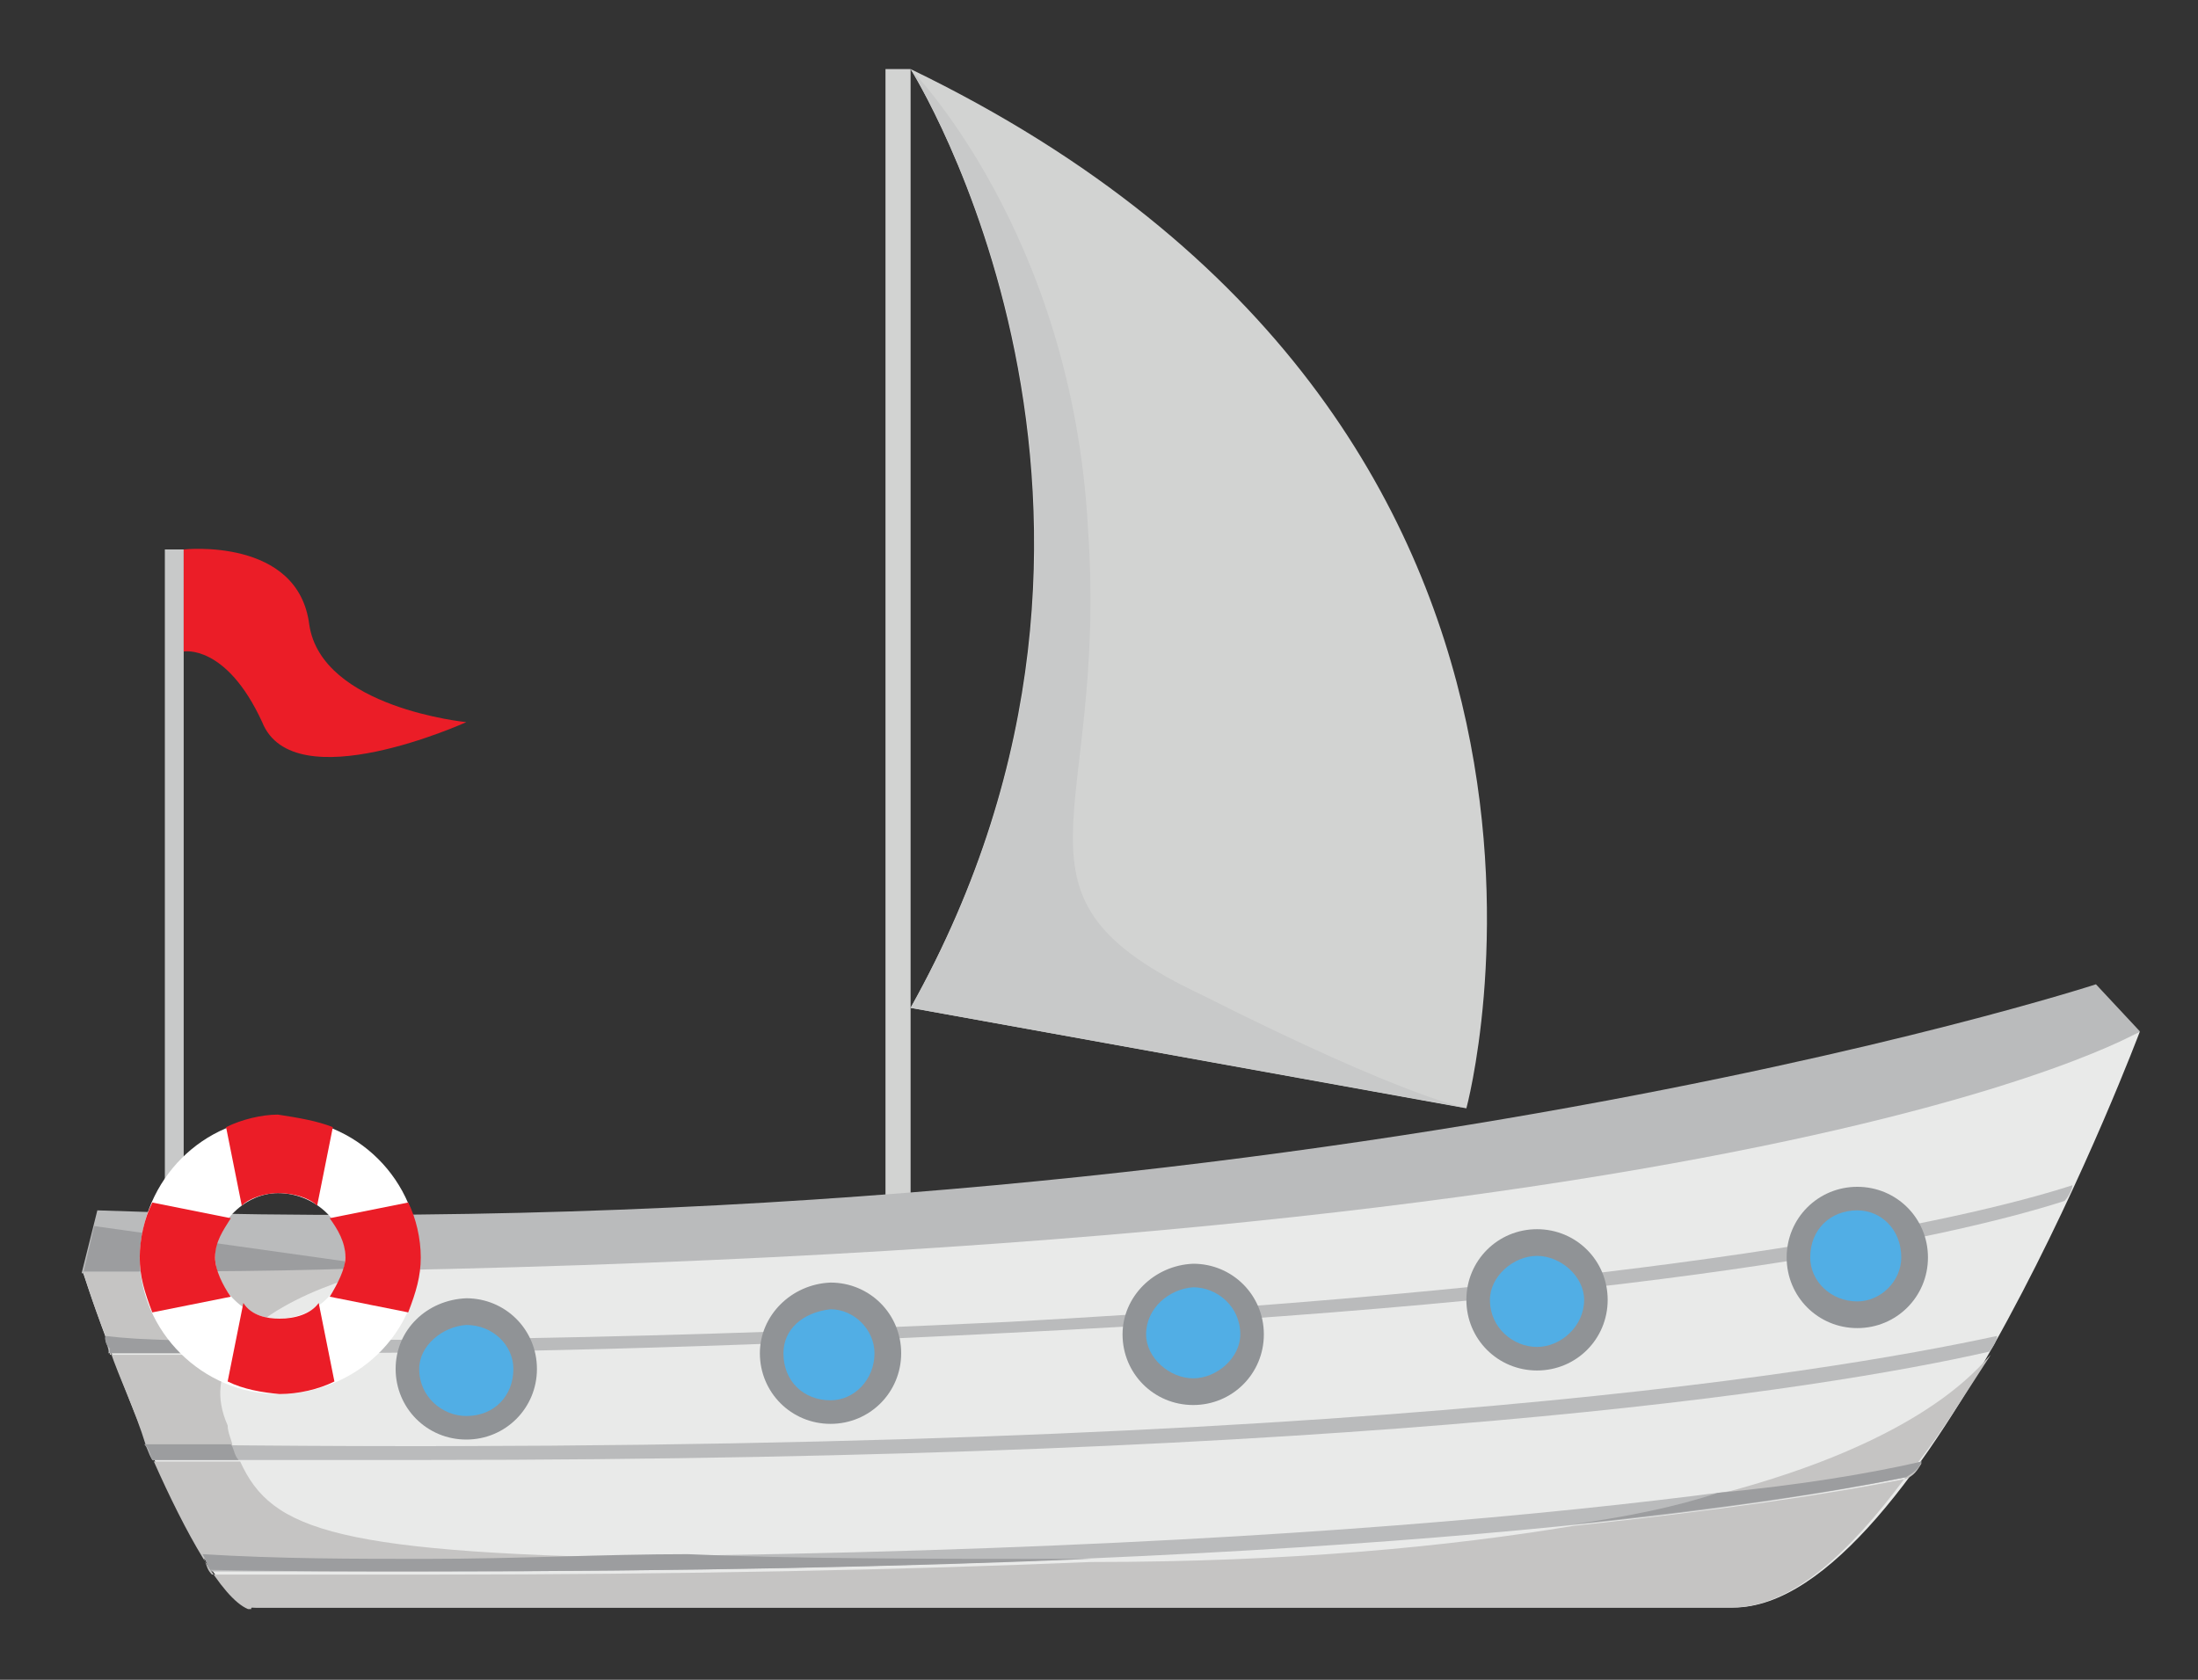 <?xml version="1.0" encoding="utf-8"?>
<!-- Generator: Adobe Illustrator 16.0.0, SVG Export Plug-In . SVG Version: 6.00 Build 0)  -->
<!DOCTYPE svg PUBLIC "-//W3C//DTD SVG 1.1//EN" "http://www.w3.org/Graphics/SVG/1.1/DTD/svg11.dtd">
<svg version="1.1" id="Layer_1" xmlns="http://www.w3.org/2000/svg" xmlns:xlink="http://www.w3.org/1999/xlink" x="0px" y="0px"
	 width="140px" height="107px" viewBox="0 0 140 107" enable-background="new 0 0 140 107" xml:space="preserve">
<rect x="0" y="0" width="140" height="107" fill="#333333" stroke="none"/>
<g>
	<polygon fill="#C8C9C9" points="11.7,80.1 10.5,80.1 10.5,35 11.7,35 	"/>
	<polygon fill="#D2D3D2" points="58,84 56.4,84 56.4,4.4 58,4.4 	"/>
	<path fill="#BABBBC" d="M136.3,65.7c-2.8-3-2.8-3-2.8-3S81,79.8,6.2,77.1c-1,4-1,4-1,4s49.3,6.6,81,1.7
		C117.8,77.6,136.3,65.7,136.3,65.7"/>
	<path fill="#E9EAE9" d="M136.3,65.7c0,0-25.7,15.4-131,15.4c0,0,7,21.3,11,21.3c3.8,0,82,0,94.1,0
		C122.5,102.4,136.3,65.7,136.3,65.7"/>
	<path fill="#BABBBC" d="M6.7,85.2c12,0.3,30.4,0.3,57.6-1c41.6-2.3,60.6-6.4,67.7-8.7c0,0.3-0.3,0.8-0.5,1
		c-7.8,2.5-26.7,6.4-67.2,8.4c-19.2,1-34.2,1.3-45.6,1.3c-4.5,0-8.3,0-11.8,0C7,86,6.7,85.5,6.7,85.2"/>
	<path fill="#BABBBC" d="M9.7,93c-0.3-0.5-0.3-0.8-0.5-1c74.2,1,106.9-4.5,118-6.9c0,0.3-0.3,0.8-0.5,1c-11,2.5-39.6,6.9-99.6,6.9
		C21.7,93,15.7,93,9.7,93"/>
	<path fill="#BABBBC" d="M13.5,100.1c-0.3-0.3-0.3-0.5-0.5-1c62.6,0.8,94.6-3.3,109.4-6c-0.3,0.5-0.5,0.8-1,1
		c-13.7,2.8-42.1,6-94.1,6C23,100.1,18.2,100.1,13.5,100.1"/>
	<path fill="#909396" d="M113.8,80.1c0,2.5,2,4.5,4.5,4.5s4.5-2,4.5-4.5s-2-4.5-4.5-4.5S113.8,77.6,113.8,80.1"/>
	<path fill="#51AEE5" d="M115.3,80.1c0,1.5,1.3,2.8,3,2.8c1.5,0,2.8-1.3,2.8-2.8c0-1.8-1.3-3-2.8-3
		C116.6,77.1,115.3,78.3,115.3,80.1"/>
	<path fill="#909396" d="M93.4,82.8c0,2.5,2,4.5,4.5,4.5s4.5-2,4.5-4.5c0-2.5-2-4.5-4.5-4.5S93.4,80.3,93.4,82.8"/>
	<path fill="#51AEE5" d="M94.9,82.8c0,1.8,1.5,3,3,3s3-1.3,3-3c0-1.5-1.5-2.8-3-2.8S94.9,81.3,94.9,82.8"/>
	<path fill="#909396" d="M71.5,85c0,2.5,2,4.5,4.5,4.5c2.5,0,4.5-2,4.5-4.5c0-2.5-2-4.5-4.5-4.5C73.5,80.6,71.5,82.6,71.5,85"/>
	<path fill="#51AEE5" d="M73,85c0,1.5,1.5,2.8,3,2.8c1.5,0,3-1.3,3-2.8c0-1.8-1.5-3-3-3C74.5,82.1,73,83.3,73,85"/>
	<path fill="#909396" d="M48.4,86.2c0,2.5,2,4.5,4.5,4.5c2.5,0,4.5-2,4.5-4.5c0-2.5-2-4.5-4.5-4.5C50.4,81.8,48.4,83.8,48.4,86.2"/>
	<path fill="#51AEE5" d="M49.9,86.2c0,1.8,1.3,3,3,3c1.5,0,2.8-1.3,2.8-3c0-1.5-1.3-2.8-2.8-2.8C51.1,83.6,49.9,84.7,49.9,86.2"/>
	<path fill="#909396" d="M25.2,87.2c0,2.5,2,4.5,4.5,4.5c2.5,0,4.5-2,4.5-4.5c0-2.5-2-4.5-4.5-4.5C27.2,82.8,25.2,84.7,25.2,87.2"/>
	<path fill="#51AEE5" d="M26.7,87.2c0,1.8,1.5,3,3,3c1.8,0,3-1.3,3-3c0-1.5-1.3-2.8-3-2.8C28.2,84.5,26.7,85.7,26.7,87.2"/>
	<path fill="#4AAAD3" d="M16.2,102.4c3.8,0,82,0,94.1,0l0,0C98.2,102.4,20,102.4,16.2,102.4L16.2,102.4L16.2,102.4 M110.3,102.4
		L110.3,102.4L110.3,102.4 M16.2,102.4L16.2,102.4L16.2,102.4 M110.3,102.4L110.3,102.4L110.3,102.4 M110.3,102.4L110.3,102.4
		L110.3,102.4 M16.2,102.4L16.2,102.4L16.2,102.4 M16.2,102.4L16.2,102.4L16.2,102.4 M16.2,102.4L16.2,102.4L16.2,102.4 M16,102.4
		L16,102.4L16,102.4 M16,102.4L16,102.4L16,102.4 M16,102.4L16,102.4L16,102.4 M16,102.4L16,102.4L16,102.4 M16,102.4L16,102.4
		L16,102.4 M16,102.4L16,102.4L16,102.4 M16,102.4L16,102.4L16,102.4 M16,102.4L16,102.4L16,102.4 M16,102.4L16,102.4L16,102.4
		 M16,102.4L16,102.4L16,102.4 M16,102.4L16,102.4L16,102.4 M16,102.4L16,102.4L16,102.4 M16,102.4L16,102.4L16,102.4 M16,102.4
		L16,102.4L16,102.4 M16,102.4L16,102.4L16,102.4 M16,102.4L16,102.4L16,102.4 M16,102.4L16,102.4L16,102.4 M16,102.4L16,102.4
		L16,102.4 M16,102.4L16,102.4L16,102.4 M16,102.4L16,102.4L16,102.4 M15.7,102.4L15.7,102.4L15.7,102.4 M15.7,102.4L15.7,102.4
		L15.7,102.4 M15.7,102.4L15.7,102.4L15.7,102.4 M15.7,102.4L15.7,102.4L15.7,102.4 M15.7,102.4L15.7,102.4L15.7,102.4 M5.3,81.1
		c0.5-1.8,0.5-1.8,0.5-1.8C5.3,81.1,5.3,81.1,5.3,81.1L5.3,81.1"/>
	<path fill="#9C9D9F" d="M5.3,81.1c7,0,13.7,0,19.9-0.3l0,0C6,78.1,6,78.1,6,78.1c-0.3,1.3-0.3,1.3-0.3,1.3
		C5.3,81.1,5.3,81.1,5.3,81.1L5.3,81.1"/>
	<path fill="#C5C4C3" d="M16.2,102.4c3.8,0,82,0,94.1,0l0,0l0,0l0,0l0,0l0,0l0,0c3.8,0,7.5-3.5,11-8.2l0,0c2-2.3,3.8-5.3,5.5-7.9
		c-0.8,0.8-4.3,5.5-17.4,8.9c5.3-0.5,9.5-1.3,13-2c-0.3,0.5-0.5,0.8-1,1c-5,1-11.8,2-21.2,3c-7.8,1.3-17.9,2.3-30.7,2.3
		c-12,0.5-25.9,0.8-42.3,0.8c-4.3,0-9,0-13.7,0c-0.3-0.3-0.3-0.5-0.5-1c5,0.3,9.8,0.3,14.2,0.3c6,0,11.5-0.3,16.7-0.3
		c-22.6-0.3-26.6-1.8-28.6-6.2c-1.8,0-3.8,0-5.5,0c-0.3-0.5-0.3-0.8-0.5-1c2,0,3.8,0,5.5,0c0-0.3-0.3-0.8-0.3-1.3
		c-0.8-1.8-0.5-3.3,0.3-4.5c-2.8,0-5.5,0-7.8,0c0-0.3,0-0.3,0-0.3c0.6,1.8,1.6,3.8,2.3,6.1l0,0c0.3,0.3,0.3,0.5,0.5,1l0,0
		c2,4.5,4.3,8.7,6,9.4l0,0l0,0l0,0l0,0l0,0l0,0l0,0l0,0l0,0H16l0,0l0,0l0,0l0,0l0,0l0,0l0,0l0,0l0,0l0,0l0,0l0,0l0,0l0,0l0,0l0,0
		l0,0l0,0l0,0l0,0l0,0l0,0l0,0l0,0l0,0l0,0l0,0l0,0l0,0l0,0l0,0l0,0l0,0l0,0l0,0l0,0l0,0l0,0C16,102.4,16,102.4,16.2,102.4
		L16.2,102.4L16.2,102.4L16.2,102.4L16.2,102.4L16.2,102.4L16.2,102.4L16.2,102.4L16.2,102.4L16.2,102.4L16.2,102.4 M15.2,85.5
		c3-3.5,9.8-4.8,10-4.8c-6.3,0.3-13,0.3-19.9,0.3c0,0,0.5,1.8,1.5,4.3l0,0C9.2,85.2,12.2,85.5,15.2,85.5"/>
	<path fill="#9C9D9F" d="M14.7,86.2c0.3-0.3,0.3-0.5,0.5-0.8c-3,0-6,0-8.5-0.3l0,0l0,0l0,0c0,0.3,0,0.5,0.3,0.8c0,0,0,0,0,0.3
		C9.2,86.2,12,86.2,14.7,86.2"/>
	<path fill="#9C9D9F" d="M15.2,93c-0.3-0.3-0.3-0.8-0.5-1c-1.8,0-3.5,0-5.5,0c0.3,0.3,0.3,0.5,0.5,1C11.5,93,13.5,93,15.2,93"/>
	<path fill="#9C9D9F" d="M27.2,100.1c16.4,0,30.4-0.3,42.3-0.8c0,0,0,0-0.3,0c-10.5,0-18.7,0-25.4-0.3c-5.3,0-10.8,0.3-16.7,0.3
		c-4.5,0-9.3,0-14.2-0.3c0.3,0.5,0.3,0.8,0.5,1C18.2,100.1,23,100.1,27.2,100.1 M100.2,97.1c9.5-1,16.2-2,21.2-3
		c0.5-0.3,0.8-0.5,1-1c-3.5,0.8-7.8,1.5-13,2C106.7,96,103.7,96.6,100.2,97.1"/>
	<path fill="#FFFFFF" d="M17.7,84c2.3,0,4.3-1.8,4.3-4s-2-4-4.3-4c-2,0-4,1.8-4,4S15.7,84,17.7,84L17.7,84z M17.7,71.2
		c5,0,9,4,9,8.9c0,4.8-4,8.7-9,8.7c-4.8,0-8.8-4-8.8-8.7C9,75.1,13,71.2,17.7,71.2"/>
	<path fill="#EB1D27" d="M21.2,71.8c-1,5-1,5-1,5c-0.5-0.5-1.5-0.8-2.5-0.8c-0.8,0-1.8,0.3-2.3,0.8c-1-5-1-5-1-5
		c1-0.5,2.3-0.8,3.3-0.8C19,71.2,20.2,71.4,21.2,71.8"/>
	<path fill="#EB1D27" d="M9.7,76.6c5,1,5,1,5,1c-0.5,0.8-1,1.5-1,2.5c0,0.8,0.5,1.8,1,2.5c-5,1-5,1-5,1c-0.5-1.3-0.8-2.3-0.8-3.5
		S9.2,77.6,9.7,76.6"/>
	<path fill="#EB1D27" d="M14.5,88c1-5,1-5,1-5c0.5,0.8,1.5,1,2.3,1c1,0,2-0.3,2.5-1c1,5,1,5,1,5c-1,0.5-2.3,0.8-3.5,0.8
		C16.7,88.7,15.5,88.5,14.5,88"/>
	<path fill="#EB1D27" d="M26,83.6c-5-1-5-1-5-1c0.5-0.8,1-1.8,1-2.5c0-1-0.5-1.8-1-2.5c5-1,5-1,5-1c0.5,1,0.8,2.3,0.8,3.5
		S26.5,82.3,26,83.6"/>
	<path fill="#D2D3D2" d="M58,4.4c0,0,17.7,28.1,0,59.8c35.4,6.4,35.4,6.4,35.4,6.4S105.2,27.2,58,4.4"/>
	<path fill="#C8C9C9" d="M58,4.4c0,0,10.3,10.4,11.3,29.3C70.6,52.5,63,57,76.6,63.4c13.3,6.7,16.9,7.2,16.9,7.2
		C58,64.2,58,64.2,58,64.2C75.8,32.5,58,4.4,58,4.4"/>
	<path fill="#EB1D27" d="M11.7,35c0,0,7.3-0.8,8,4.8c0.8,5.3,10,6.2,10,6.2s-11,5-13,0c-2.3-5-5-4.5-5-4.5C11.7,35,11.7,35,11.7,35"
		/>
</g>
</svg>
